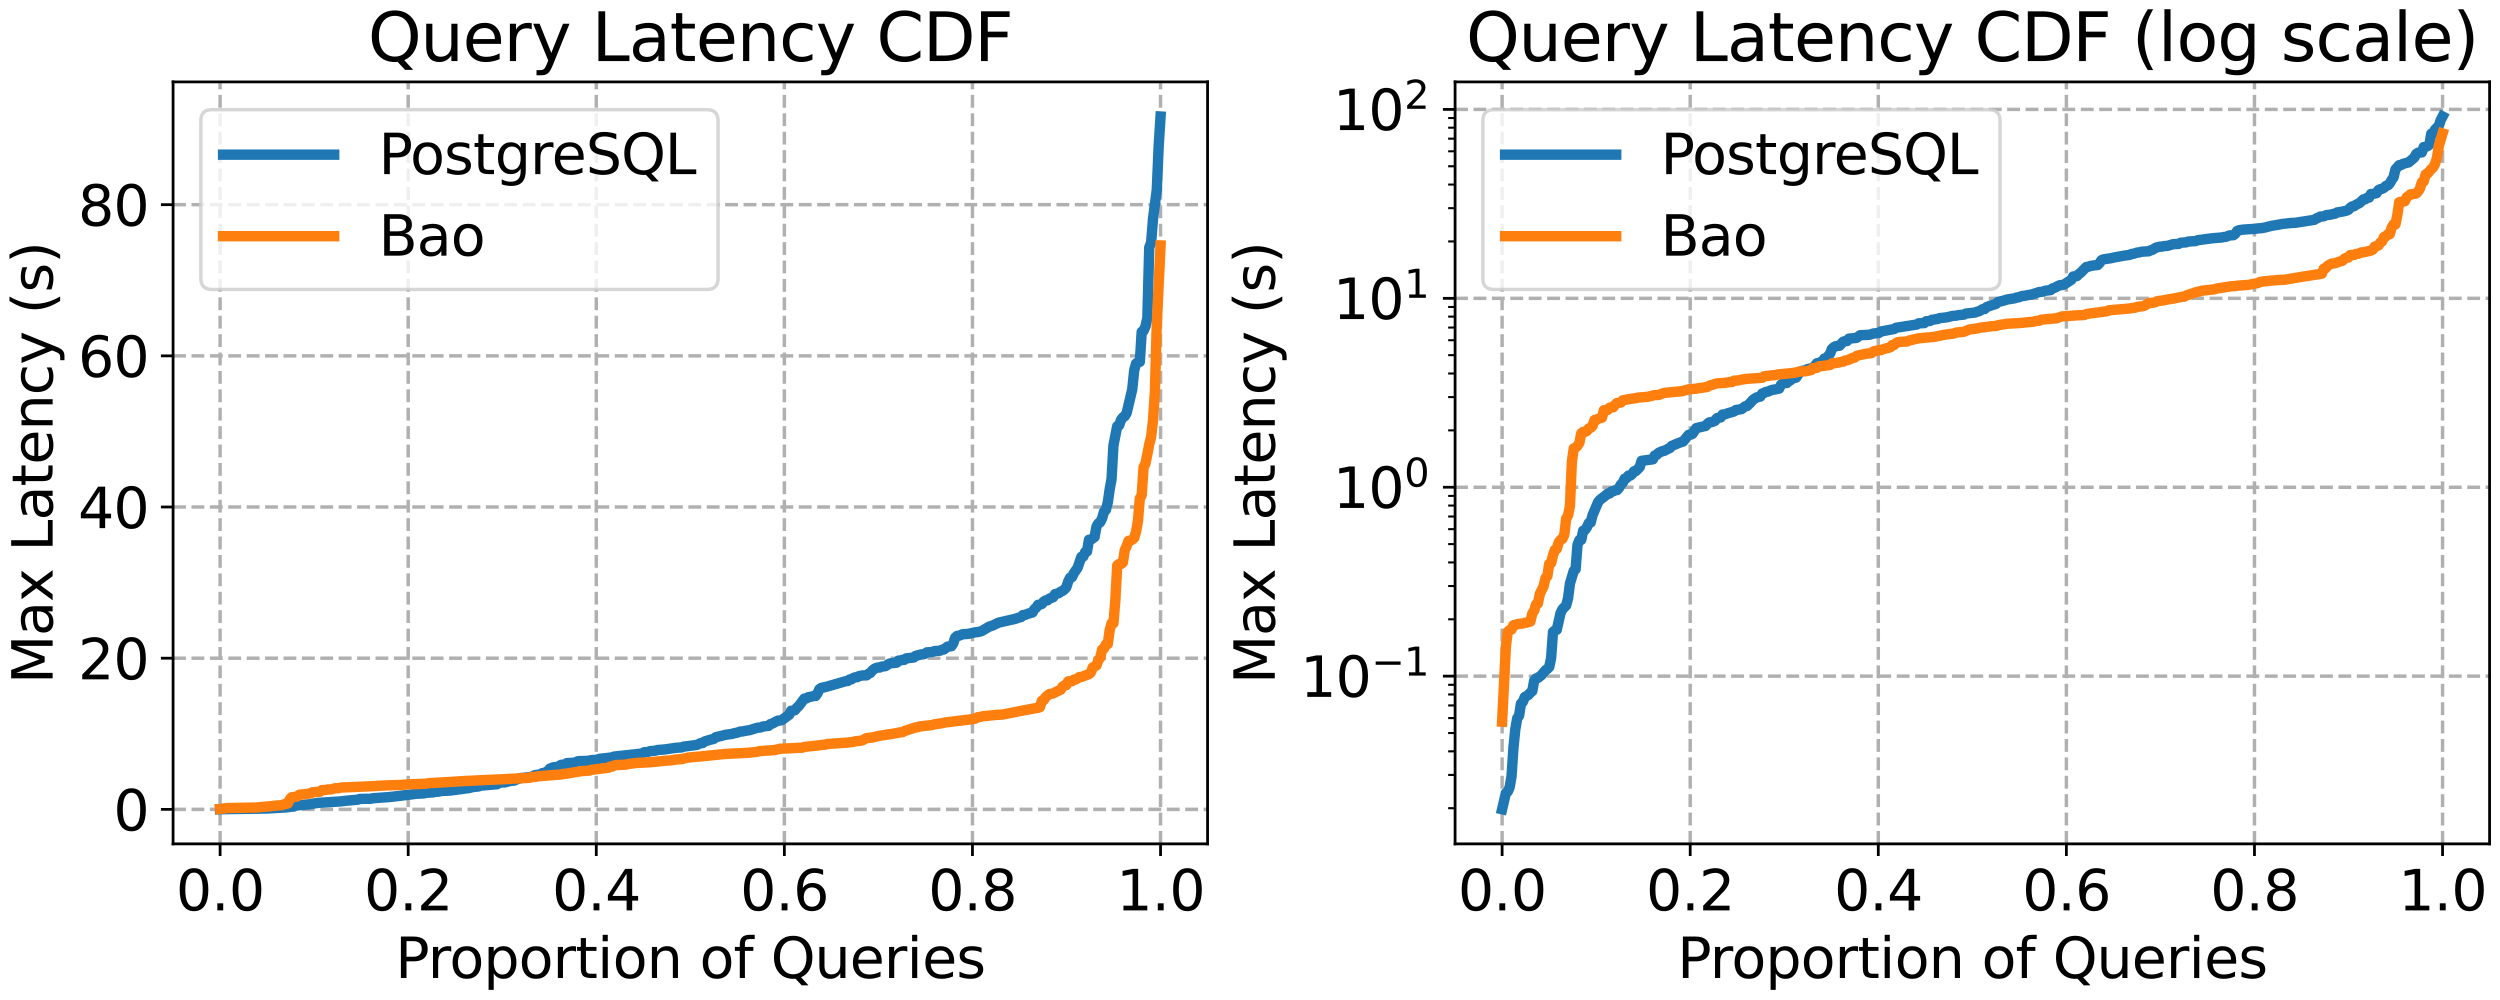 <?xml version="1.0" encoding="utf-8" standalone="no"?>
<!DOCTYPE svg PUBLIC "-//W3C//DTD SVG 1.1//EN"
  "http://www.w3.org/Graphics/SVG/1.1/DTD/svg11.dtd">
<svg xmlns:xlink="http://www.w3.org/1999/xlink" width="720pt" height="288pt" viewBox="0 0 720 288" xmlns="http://www.w3.org/2000/svg" version="1.1">
 <defs>
  <style type="text/css">*{stroke-linejoin: round; stroke-linecap: butt}</style>
 </defs>
 <g id="figure_1">
  <g id="patch_1">
   <path d="M 0 288 
L 720 288 
L 720 0 
L 0 0 
z
" style="fill: #ffffff"/>
  </g>
  <g id="axes_1">
   <g id="patch_2">
    <path d="M 49.845 243.03 
L 347.78 243.03 
L 347.78 23.589 
L 49.845 23.589 
z
" style="fill: #ffffff"/>
   </g>
   <g id="matplotlib.axis_1">
    <g id="xtick_1">
     <g id="line2d_1">
      <path d="M 63.388 243.03 
L 63.388 23.589 
" clip-path="url(#pd8d1113f83)" style="fill: none; stroke-dasharray: 3.7,1.6; stroke-dashoffset: 0; stroke: #b0b0b0"/>
     </g>
     <g id="line2d_2">
      <defs>
       <path id="m4f8a6f8d46" d="M 0 0 
L 0 3.5 
" style="stroke: #000000; stroke-width: 0.8"/>
      </defs>
      <g>
       <use xlink:href="#m4f8a6f8d46" x="63.388" y="243.03" style="stroke: #000000; stroke-width: 0.8"/>
      </g>
     </g>
     <g id="text_1">
      <!-- 0.0 -->
      <g transform="translate(50.665 262.187) scale(0.16 -0.16)">
       <defs>
        <path id="DejaVuSans-30" d="M 2034 4250 
Q 1547 4250 1301 3770 
Q 1056 3291 1056 2328 
Q 1056 1369 1301 889 
Q 1547 409 2034 409 
Q 2525 409 2770 889 
Q 3016 1369 3016 2328 
Q 3016 3291 2770 3770 
Q 2525 4250 2034 4250 
z
M 2034 4750 
Q 2819 4750 3233 4129 
Q 3647 3509 3647 2328 
Q 3647 1150 3233 529 
Q 2819 -91 2034 -91 
Q 1250 -91 836 529 
Q 422 1150 422 2328 
Q 422 3509 836 4129 
Q 1250 4750 2034 4750 
z
" transform="scale(0.016)"/>
        <path id="DejaVuSans-2e" d="M 684 794 
L 1344 794 
L 1344 0 
L 684 0 
L 684 794 
z
" transform="scale(0.016)"/>
       </defs>
       <use xlink:href="#DejaVuSans-30"/>
       <use xlink:href="#DejaVuSans-2e" x="63.623"/>
       <use xlink:href="#DejaVuSans-30" x="95.41"/>
      </g>
     </g>
    </g>
    <g id="xtick_2">
     <g id="line2d_3">
      <path d="M 117.558 243.03 
L 117.558 23.589 
" clip-path="url(#pd8d1113f83)" style="fill: none; stroke-dasharray: 3.7,1.6; stroke-dashoffset: 0; stroke: #b0b0b0"/>
     </g>
     <g id="line2d_4">
      <g>
       <use xlink:href="#m4f8a6f8d46" x="117.558" y="243.03" style="stroke: #000000; stroke-width: 0.8"/>
      </g>
     </g>
     <g id="text_2">
      <!-- 0.2 -->
      <g transform="translate(104.835 262.187) scale(0.16 -0.16)">
       <defs>
        <path id="DejaVuSans-32" d="M 1228 531 
L 3431 531 
L 3431 0 
L 469 0 
L 469 531 
Q 828 903 1448 1529 
Q 2069 2156 2228 2338 
Q 2531 2678 2651 2914 
Q 2772 3150 2772 3378 
Q 2772 3750 2511 3984 
Q 2250 4219 1831 4219 
Q 1534 4219 1204 4116 
Q 875 4013 500 3803 
L 500 4441 
Q 881 4594 1212 4672 
Q 1544 4750 1819 4750 
Q 2544 4750 2975 4387 
Q 3406 4025 3406 3419 
Q 3406 3131 3298 2873 
Q 3191 2616 2906 2266 
Q 2828 2175 2409 1742 
Q 1991 1309 1228 531 
z
" transform="scale(0.016)"/>
       </defs>
       <use xlink:href="#DejaVuSans-30"/>
       <use xlink:href="#DejaVuSans-2e" x="63.623"/>
       <use xlink:href="#DejaVuSans-32" x="95.41"/>
      </g>
     </g>
    </g>
    <g id="xtick_3">
     <g id="line2d_5">
      <path d="M 171.728 243.03 
L 171.728 23.589 
" clip-path="url(#pd8d1113f83)" style="fill: none; stroke-dasharray: 3.7,1.6; stroke-dashoffset: 0; stroke: #b0b0b0"/>
     </g>
     <g id="line2d_6">
      <g>
       <use xlink:href="#m4f8a6f8d46" x="171.728" y="243.03" style="stroke: #000000; stroke-width: 0.8"/>
      </g>
     </g>
     <g id="text_3">
      <!-- 0.4 -->
      <g transform="translate(159.005 262.187) scale(0.16 -0.16)">
       <defs>
        <path id="DejaVuSans-34" d="M 2419 4116 
L 825 1625 
L 2419 1625 
L 2419 4116 
z
M 2253 4666 
L 3047 4666 
L 3047 1625 
L 3713 1625 
L 3713 1100 
L 3047 1100 
L 3047 0 
L 2419 0 
L 2419 1100 
L 313 1100 
L 313 1709 
L 2253 4666 
z
" transform="scale(0.016)"/>
       </defs>
       <use xlink:href="#DejaVuSans-30"/>
       <use xlink:href="#DejaVuSans-2e" x="63.623"/>
       <use xlink:href="#DejaVuSans-34" x="95.41"/>
      </g>
     </g>
    </g>
    <g id="xtick_4">
     <g id="line2d_7">
      <path d="M 225.898 243.03 
L 225.898 23.589 
" clip-path="url(#pd8d1113f83)" style="fill: none; stroke-dasharray: 3.7,1.6; stroke-dashoffset: 0; stroke: #b0b0b0"/>
     </g>
     <g id="line2d_8">
      <g>
       <use xlink:href="#m4f8a6f8d46" x="225.898" y="243.03" style="stroke: #000000; stroke-width: 0.8"/>
      </g>
     </g>
     <g id="text_4">
      <!-- 0.6 -->
      <g transform="translate(213.175 262.187) scale(0.16 -0.16)">
       <defs>
        <path id="DejaVuSans-36" d="M 2113 2584 
Q 1688 2584 1439 2293 
Q 1191 2003 1191 1497 
Q 1191 994 1439 701 
Q 1688 409 2113 409 
Q 2538 409 2786 701 
Q 3034 994 3034 1497 
Q 3034 2003 2786 2293 
Q 2538 2584 2113 2584 
z
M 3366 4563 
L 3366 3988 
Q 3128 4100 2886 4159 
Q 2644 4219 2406 4219 
Q 1781 4219 1451 3797 
Q 1122 3375 1075 2522 
Q 1259 2794 1537 2939 
Q 1816 3084 2150 3084 
Q 2853 3084 3261 2657 
Q 3669 2231 3669 1497 
Q 3669 778 3244 343 
Q 2819 -91 2113 -91 
Q 1303 -91 875 529 
Q 447 1150 447 2328 
Q 447 3434 972 4092 
Q 1497 4750 2381 4750 
Q 2619 4750 2861 4703 
Q 3103 4656 3366 4563 
z
" transform="scale(0.016)"/>
       </defs>
       <use xlink:href="#DejaVuSans-30"/>
       <use xlink:href="#DejaVuSans-2e" x="63.623"/>
       <use xlink:href="#DejaVuSans-36" x="95.41"/>
      </g>
     </g>
    </g>
    <g id="xtick_5">
     <g id="line2d_9">
      <path d="M 280.068 243.03 
L 280.068 23.589 
" clip-path="url(#pd8d1113f83)" style="fill: none; stroke-dasharray: 3.7,1.6; stroke-dashoffset: 0; stroke: #b0b0b0"/>
     </g>
     <g id="line2d_10">
      <g>
       <use xlink:href="#m4f8a6f8d46" x="280.068" y="243.03" style="stroke: #000000; stroke-width: 0.8"/>
      </g>
     </g>
     <g id="text_5">
      <!-- 0.8 -->
      <g transform="translate(267.345 262.187) scale(0.16 -0.16)">
       <defs>
        <path id="DejaVuSans-38" d="M 2034 2216 
Q 1584 2216 1326 1975 
Q 1069 1734 1069 1313 
Q 1069 891 1326 650 
Q 1584 409 2034 409 
Q 2484 409 2743 651 
Q 3003 894 3003 1313 
Q 3003 1734 2745 1975 
Q 2488 2216 2034 2216 
z
M 1403 2484 
Q 997 2584 770 2862 
Q 544 3141 544 3541 
Q 544 4100 942 4425 
Q 1341 4750 2034 4750 
Q 2731 4750 3128 4425 
Q 3525 4100 3525 3541 
Q 3525 3141 3298 2862 
Q 3072 2584 2669 2484 
Q 3125 2378 3379 2068 
Q 3634 1759 3634 1313 
Q 3634 634 3220 271 
Q 2806 -91 2034 -91 
Q 1263 -91 848 271 
Q 434 634 434 1313 
Q 434 1759 690 2068 
Q 947 2378 1403 2484 
z
M 1172 3481 
Q 1172 3119 1398 2916 
Q 1625 2713 2034 2713 
Q 2441 2713 2670 2916 
Q 2900 3119 2900 3481 
Q 2900 3844 2670 4047 
Q 2441 4250 2034 4250 
Q 1625 4250 1398 4047 
Q 1172 3844 1172 3481 
z
" transform="scale(0.016)"/>
       </defs>
       <use xlink:href="#DejaVuSans-30"/>
       <use xlink:href="#DejaVuSans-2e" x="63.623"/>
       <use xlink:href="#DejaVuSans-38" x="95.41"/>
      </g>
     </g>
    </g>
    <g id="xtick_6">
     <g id="line2d_11">
      <path d="M 334.238 243.03 
L 334.238 23.589 
" clip-path="url(#pd8d1113f83)" style="fill: none; stroke-dasharray: 3.7,1.6; stroke-dashoffset: 0; stroke: #b0b0b0"/>
     </g>
     <g id="line2d_12">
      <g>
       <use xlink:href="#m4f8a6f8d46" x="334.238" y="243.03" style="stroke: #000000; stroke-width: 0.8"/>
      </g>
     </g>
     <g id="text_6">
      <!-- 1.0 -->
      <g transform="translate(321.515 262.187) scale(0.16 -0.16)">
       <defs>
        <path id="DejaVuSans-31" d="M 794 531 
L 1825 531 
L 1825 4091 
L 703 3866 
L 703 4441 
L 1819 4666 
L 2450 4666 
L 2450 531 
L 3481 531 
L 3481 0 
L 794 0 
L 794 531 
z
" transform="scale(0.016)"/>
       </defs>
       <use xlink:href="#DejaVuSans-31"/>
       <use xlink:href="#DejaVuSans-2e" x="63.623"/>
       <use xlink:href="#DejaVuSans-30" x="95.41"/>
      </g>
     </g>
    </g>
    <g id="text_7">
     <!-- Proportion of Queries -->
     <g transform="translate(113.851 281.672) scale(0.16 -0.16)">
      <defs>
       <path id="DejaVuSans-50" d="M 1259 4147 
L 1259 2394 
L 2053 2394 
Q 2494 2394 2734 2622 
Q 2975 2850 2975 3272 
Q 2975 3691 2734 3919 
Q 2494 4147 2053 4147 
L 1259 4147 
z
M 628 4666 
L 2053 4666 
Q 2838 4666 3239 4311 
Q 3641 3956 3641 3272 
Q 3641 2581 3239 2228 
Q 2838 1875 2053 1875 
L 1259 1875 
L 1259 0 
L 628 0 
L 628 4666 
z
" transform="scale(0.016)"/>
       <path id="DejaVuSans-72" d="M 2631 2963 
Q 2534 3019 2420 3045 
Q 2306 3072 2169 3072 
Q 1681 3072 1420 2755 
Q 1159 2438 1159 1844 
L 1159 0 
L 581 0 
L 581 3500 
L 1159 3500 
L 1159 2956 
Q 1341 3275 1631 3429 
Q 1922 3584 2338 3584 
Q 2397 3584 2469 3576 
Q 2541 3569 2628 3553 
L 2631 2963 
z
" transform="scale(0.016)"/>
       <path id="DejaVuSans-6f" d="M 1959 3097 
Q 1497 3097 1228 2736 
Q 959 2375 959 1747 
Q 959 1119 1226 758 
Q 1494 397 1959 397 
Q 2419 397 2687 759 
Q 2956 1122 2956 1747 
Q 2956 2369 2687 2733 
Q 2419 3097 1959 3097 
z
M 1959 3584 
Q 2709 3584 3137 3096 
Q 3566 2609 3566 1747 
Q 3566 888 3137 398 
Q 2709 -91 1959 -91 
Q 1206 -91 779 398 
Q 353 888 353 1747 
Q 353 2609 779 3096 
Q 1206 3584 1959 3584 
z
" transform="scale(0.016)"/>
       <path id="DejaVuSans-70" d="M 1159 525 
L 1159 -1331 
L 581 -1331 
L 581 3500 
L 1159 3500 
L 1159 2969 
Q 1341 3281 1617 3432 
Q 1894 3584 2278 3584 
Q 2916 3584 3314 3078 
Q 3713 2572 3713 1747 
Q 3713 922 3314 415 
Q 2916 -91 2278 -91 
Q 1894 -91 1617 61 
Q 1341 213 1159 525 
z
M 3116 1747 
Q 3116 2381 2855 2742 
Q 2594 3103 2138 3103 
Q 1681 3103 1420 2742 
Q 1159 2381 1159 1747 
Q 1159 1113 1420 752 
Q 1681 391 2138 391 
Q 2594 391 2855 752 
Q 3116 1113 3116 1747 
z
" transform="scale(0.016)"/>
       <path id="DejaVuSans-74" d="M 1172 4494 
L 1172 3500 
L 2356 3500 
L 2356 3053 
L 1172 3053 
L 1172 1153 
Q 1172 725 1289 603 
Q 1406 481 1766 481 
L 2356 481 
L 2356 0 
L 1766 0 
Q 1100 0 847 248 
Q 594 497 594 1153 
L 594 3053 
L 172 3053 
L 172 3500 
L 594 3500 
L 594 4494 
L 1172 4494 
z
" transform="scale(0.016)"/>
       <path id="DejaVuSans-69" d="M 603 3500 
L 1178 3500 
L 1178 0 
L 603 0 
L 603 3500 
z
M 603 4863 
L 1178 4863 
L 1178 4134 
L 603 4134 
L 603 4863 
z
" transform="scale(0.016)"/>
       <path id="DejaVuSans-6e" d="M 3513 2113 
L 3513 0 
L 2938 0 
L 2938 2094 
Q 2938 2591 2744 2837 
Q 2550 3084 2163 3084 
Q 1697 3084 1428 2787 
Q 1159 2491 1159 1978 
L 1159 0 
L 581 0 
L 581 3500 
L 1159 3500 
L 1159 2956 
Q 1366 3272 1645 3428 
Q 1925 3584 2291 3584 
Q 2894 3584 3203 3211 
Q 3513 2838 3513 2113 
z
" transform="scale(0.016)"/>
       <path id="DejaVuSans-20" transform="scale(0.016)"/>
       <path id="DejaVuSans-66" d="M 2375 4863 
L 2375 4384 
L 1825 4384 
Q 1516 4384 1395 4259 
Q 1275 4134 1275 3809 
L 1275 3500 
L 2222 3500 
L 2222 3053 
L 1275 3053 
L 1275 0 
L 697 0 
L 697 3053 
L 147 3053 
L 147 3500 
L 697 3500 
L 697 3744 
Q 697 4328 969 4595 
Q 1241 4863 1831 4863 
L 2375 4863 
z
" transform="scale(0.016)"/>
       <path id="DejaVuSans-51" d="M 2522 4238 
Q 1834 4238 1429 3725 
Q 1025 3213 1025 2328 
Q 1025 1447 1429 934 
Q 1834 422 2522 422 
Q 3209 422 3611 934 
Q 4013 1447 4013 2328 
Q 4013 3213 3611 3725 
Q 3209 4238 2522 4238 
z
M 3406 84 
L 4238 -825 
L 3475 -825 
L 2784 -78 
Q 2681 -84 2626 -87 
Q 2572 -91 2522 -91 
Q 1538 -91 948 567 
Q 359 1225 359 2328 
Q 359 3434 948 4092 
Q 1538 4750 2522 4750 
Q 3503 4750 4090 4092 
Q 4678 3434 4678 2328 
Q 4678 1516 4351 937 
Q 4025 359 3406 84 
z
" transform="scale(0.016)"/>
       <path id="DejaVuSans-75" d="M 544 1381 
L 544 3500 
L 1119 3500 
L 1119 1403 
Q 1119 906 1312 657 
Q 1506 409 1894 409 
Q 2359 409 2629 706 
Q 2900 1003 2900 1516 
L 2900 3500 
L 3475 3500 
L 3475 0 
L 2900 0 
L 2900 538 
Q 2691 219 2414 64 
Q 2138 -91 1772 -91 
Q 1169 -91 856 284 
Q 544 659 544 1381 
z
M 1991 3584 
L 1991 3584 
z
" transform="scale(0.016)"/>
       <path id="DejaVuSans-65" d="M 3597 1894 
L 3597 1613 
L 953 1613 
Q 991 1019 1311 708 
Q 1631 397 2203 397 
Q 2534 397 2845 478 
Q 3156 559 3463 722 
L 3463 178 
Q 3153 47 2828 -22 
Q 2503 -91 2169 -91 
Q 1331 -91 842 396 
Q 353 884 353 1716 
Q 353 2575 817 3079 
Q 1281 3584 2069 3584 
Q 2775 3584 3186 3129 
Q 3597 2675 3597 1894 
z
M 3022 2063 
Q 3016 2534 2758 2815 
Q 2500 3097 2075 3097 
Q 1594 3097 1305 2825 
Q 1016 2553 972 2059 
L 3022 2063 
z
" transform="scale(0.016)"/>
       <path id="DejaVuSans-73" d="M 2834 3397 
L 2834 2853 
Q 2591 2978 2328 3040 
Q 2066 3103 1784 3103 
Q 1356 3103 1142 2972 
Q 928 2841 928 2578 
Q 928 2378 1081 2264 
Q 1234 2150 1697 2047 
L 1894 2003 
Q 2506 1872 2764 1633 
Q 3022 1394 3022 966 
Q 3022 478 2636 193 
Q 2250 -91 1575 -91 
Q 1294 -91 989 -36 
Q 684 19 347 128 
L 347 722 
Q 666 556 975 473 
Q 1284 391 1588 391 
Q 1994 391 2212 530 
Q 2431 669 2431 922 
Q 2431 1156 2273 1281 
Q 2116 1406 1581 1522 
L 1381 1569 
Q 847 1681 609 1914 
Q 372 2147 372 2553 
Q 372 3047 722 3315 
Q 1072 3584 1716 3584 
Q 2034 3584 2315 3537 
Q 2597 3491 2834 3397 
z
" transform="scale(0.016)"/>
      </defs>
      <use xlink:href="#DejaVuSans-50"/>
      <use xlink:href="#DejaVuSans-72" x="58.553"/>
      <use xlink:href="#DejaVuSans-6f" x="97.416"/>
      <use xlink:href="#DejaVuSans-70" x="158.598"/>
      <use xlink:href="#DejaVuSans-6f" x="222.074"/>
      <use xlink:href="#DejaVuSans-72" x="283.256"/>
      <use xlink:href="#DejaVuSans-74" x="324.369"/>
      <use xlink:href="#DejaVuSans-69" x="363.578"/>
      <use xlink:href="#DejaVuSans-6f" x="391.361"/>
      <use xlink:href="#DejaVuSans-6e" x="452.543"/>
      <use xlink:href="#DejaVuSans-20" x="515.922"/>
      <use xlink:href="#DejaVuSans-6f" x="547.709"/>
      <use xlink:href="#DejaVuSans-66" x="608.891"/>
      <use xlink:href="#DejaVuSans-20" x="644.096"/>
      <use xlink:href="#DejaVuSans-51" x="675.883"/>
      <use xlink:href="#DejaVuSans-75" x="754.594"/>
      <use xlink:href="#DejaVuSans-65" x="817.973"/>
      <use xlink:href="#DejaVuSans-72" x="879.496"/>
      <use xlink:href="#DejaVuSans-69" x="920.609"/>
      <use xlink:href="#DejaVuSans-65" x="948.393"/>
      <use xlink:href="#DejaVuSans-73" x="1009.916"/>
     </g>
    </g>
   </g>
   <g id="matplotlib.axis_2">
    <g id="ytick_1">
     <g id="line2d_13">
      <path d="M 49.845 233.098 
L 347.78 233.098 
" clip-path="url(#pd8d1113f83)" style="fill: none; stroke-dasharray: 3.7,1.6; stroke-dashoffset: 0; stroke: #b0b0b0"/>
     </g>
     <g id="line2d_14">
      <defs>
       <path id="meffab011f9" d="M 0 0 
L -3.5 0 
" style="stroke: #000000; stroke-width: 0.8"/>
      </defs>
      <g>
       <use xlink:href="#meffab011f9" x="49.845" y="233.098" style="stroke: #000000; stroke-width: 0.8"/>
      </g>
     </g>
     <g id="text_8">
      <!-- 0 -->
      <g transform="translate(32.665 239.177) scale(0.16 -0.16)">
       <use xlink:href="#DejaVuSans-30"/>
      </g>
     </g>
    </g>
    <g id="ytick_2">
     <g id="line2d_15">
      <path d="M 49.845 189.56 
L 347.78 189.56 
" clip-path="url(#pd8d1113f83)" style="fill: none; stroke-dasharray: 3.7,1.6; stroke-dashoffset: 0; stroke: #b0b0b0"/>
     </g>
     <g id="line2d_16">
      <g>
       <use xlink:href="#meffab011f9" x="49.845" y="189.56" style="stroke: #000000; stroke-width: 0.8"/>
      </g>
     </g>
     <g id="text_9">
      <!-- 20 -->
      <g transform="translate(22.485 195.639) scale(0.16 -0.16)">
       <use xlink:href="#DejaVuSans-32"/>
       <use xlink:href="#DejaVuSans-30" x="63.623"/>
      </g>
     </g>
    </g>
    <g id="ytick_3">
     <g id="line2d_17">
      <path d="M 49.845 146.022 
L 347.78 146.022 
" clip-path="url(#pd8d1113f83)" style="fill: none; stroke-dasharray: 3.7,1.6; stroke-dashoffset: 0; stroke: #b0b0b0"/>
     </g>
     <g id="line2d_18">
      <g>
       <use xlink:href="#meffab011f9" x="49.845" y="146.022" style="stroke: #000000; stroke-width: 0.8"/>
      </g>
     </g>
     <g id="text_10">
      <!-- 40 -->
      <g transform="translate(22.485 152.101) scale(0.16 -0.16)">
       <use xlink:href="#DejaVuSans-34"/>
       <use xlink:href="#DejaVuSans-30" x="63.623"/>
      </g>
     </g>
    </g>
    <g id="ytick_4">
     <g id="line2d_19">
      <path d="M 49.845 102.484 
L 347.78 102.484 
" clip-path="url(#pd8d1113f83)" style="fill: none; stroke-dasharray: 3.7,1.6; stroke-dashoffset: 0; stroke: #b0b0b0"/>
     </g>
     <g id="line2d_20">
      <g>
       <use xlink:href="#meffab011f9" x="49.845" y="102.484" style="stroke: #000000; stroke-width: 0.8"/>
      </g>
     </g>
     <g id="text_11">
      <!-- 60 -->
      <g transform="translate(22.485 108.563) scale(0.16 -0.16)">
       <use xlink:href="#DejaVuSans-36"/>
       <use xlink:href="#DejaVuSans-30" x="63.623"/>
      </g>
     </g>
    </g>
    <g id="ytick_5">
     <g id="line2d_21">
      <path d="M 49.845 58.946 
L 347.78 58.946 
" clip-path="url(#pd8d1113f83)" style="fill: none; stroke-dasharray: 3.7,1.6; stroke-dashoffset: 0; stroke: #b0b0b0"/>
     </g>
     <g id="line2d_22">
      <g>
       <use xlink:href="#meffab011f9" x="49.845" y="58.946" style="stroke: #000000; stroke-width: 0.8"/>
      </g>
     </g>
     <g id="text_12">
      <!-- 80 -->
      <g transform="translate(22.485 65.024) scale(0.16 -0.16)">
       <use xlink:href="#DejaVuSans-38"/>
       <use xlink:href="#DejaVuSans-30" x="63.623"/>
      </g>
     </g>
    </g>
    <g id="text_13">
     <!-- Max Latency (s) -->
     <g transform="translate(15.158 196.967) rotate(-90) scale(0.16 -0.16)">
      <defs>
       <path id="DejaVuSans-4d" d="M 628 4666 
L 1569 4666 
L 2759 1491 
L 3956 4666 
L 4897 4666 
L 4897 0 
L 4281 0 
L 4281 4097 
L 3078 897 
L 2444 897 
L 1241 4097 
L 1241 0 
L 628 0 
L 628 4666 
z
" transform="scale(0.016)"/>
       <path id="DejaVuSans-61" d="M 2194 1759 
Q 1497 1759 1228 1600 
Q 959 1441 959 1056 
Q 959 750 1161 570 
Q 1363 391 1709 391 
Q 2188 391 2477 730 
Q 2766 1069 2766 1631 
L 2766 1759 
L 2194 1759 
z
M 3341 1997 
L 3341 0 
L 2766 0 
L 2766 531 
Q 2569 213 2275 61 
Q 1981 -91 1556 -91 
Q 1019 -91 701 211 
Q 384 513 384 1019 
Q 384 1609 779 1909 
Q 1175 2209 1959 2209 
L 2766 2209 
L 2766 2266 
Q 2766 2663 2505 2880 
Q 2244 3097 1772 3097 
Q 1472 3097 1187 3025 
Q 903 2953 641 2809 
L 641 3341 
Q 956 3463 1253 3523 
Q 1550 3584 1831 3584 
Q 2591 3584 2966 3190 
Q 3341 2797 3341 1997 
z
" transform="scale(0.016)"/>
       <path id="DejaVuSans-78" d="M 3513 3500 
L 2247 1797 
L 3578 0 
L 2900 0 
L 1881 1375 
L 863 0 
L 184 0 
L 1544 1831 
L 300 3500 
L 978 3500 
L 1906 2253 
L 2834 3500 
L 3513 3500 
z
" transform="scale(0.016)"/>
       <path id="DejaVuSans-4c" d="M 628 4666 
L 1259 4666 
L 1259 531 
L 3531 531 
L 3531 0 
L 628 0 
L 628 4666 
z
" transform="scale(0.016)"/>
       <path id="DejaVuSans-63" d="M 3122 3366 
L 3122 2828 
Q 2878 2963 2633 3030 
Q 2388 3097 2138 3097 
Q 1578 3097 1268 2742 
Q 959 2388 959 1747 
Q 959 1106 1268 751 
Q 1578 397 2138 397 
Q 2388 397 2633 464 
Q 2878 531 3122 666 
L 3122 134 
Q 2881 22 2623 -34 
Q 2366 -91 2075 -91 
Q 1284 -91 818 406 
Q 353 903 353 1747 
Q 353 2603 823 3093 
Q 1294 3584 2113 3584 
Q 2378 3584 2631 3529 
Q 2884 3475 3122 3366 
z
" transform="scale(0.016)"/>
       <path id="DejaVuSans-79" d="M 2059 -325 
Q 1816 -950 1584 -1140 
Q 1353 -1331 966 -1331 
L 506 -1331 
L 506 -850 
L 844 -850 
Q 1081 -850 1212 -737 
Q 1344 -625 1503 -206 
L 1606 56 
L 191 3500 
L 800 3500 
L 1894 763 
L 2988 3500 
L 3597 3500 
L 2059 -325 
z
" transform="scale(0.016)"/>
       <path id="DejaVuSans-28" d="M 1984 4856 
Q 1566 4138 1362 3434 
Q 1159 2731 1159 2009 
Q 1159 1288 1364 580 
Q 1569 -128 1984 -844 
L 1484 -844 
Q 1016 -109 783 600 
Q 550 1309 550 2009 
Q 550 2706 781 3412 
Q 1013 4119 1484 4856 
L 1984 4856 
z
" transform="scale(0.016)"/>
       <path id="DejaVuSans-29" d="M 513 4856 
L 1013 4856 
Q 1481 4119 1714 3412 
Q 1947 2706 1947 2009 
Q 1947 1309 1714 600 
Q 1481 -109 1013 -844 
L 513 -844 
Q 928 -128 1133 580 
Q 1338 1288 1338 2009 
Q 1338 2731 1133 3434 
Q 928 4138 513 4856 
z
" transform="scale(0.016)"/>
      </defs>
      <use xlink:href="#DejaVuSans-4d"/>
      <use xlink:href="#DejaVuSans-61" x="86.279"/>
      <use xlink:href="#DejaVuSans-78" x="147.559"/>
      <use xlink:href="#DejaVuSans-20" x="206.738"/>
      <use xlink:href="#DejaVuSans-4c" x="238.525"/>
      <use xlink:href="#DejaVuSans-61" x="294.238"/>
      <use xlink:href="#DejaVuSans-74" x="355.518"/>
      <use xlink:href="#DejaVuSans-65" x="394.727"/>
      <use xlink:href="#DejaVuSans-6e" x="456.25"/>
      <use xlink:href="#DejaVuSans-63" x="519.629"/>
      <use xlink:href="#DejaVuSans-79" x="574.609"/>
      <use xlink:href="#DejaVuSans-20" x="633.789"/>
      <use xlink:href="#DejaVuSans-28" x="665.576"/>
      <use xlink:href="#DejaVuSans-73" x="704.59"/>
      <use xlink:href="#DejaVuSans-29" x="756.689"/>
     </g>
    </g>
   </g>
   <g id="line2d_23">
    <path d="M 63.388 233.055 
L 76.957 232.855 
L 82.385 232.535 
L 84.014 232.313 
L 84.556 232.297 
L 85.099 232.02 
L 88.356 231.691 
L 88.899 231.682 
L 90.527 231.382 
L 91.613 231.229 
L 98.126 230.801 
L 99.212 230.667 
L 101.383 230.453 
L 103.011 230.316 
L 103.554 230.095 
L 106.811 230.04 
L 107.353 229.893 
L 111.696 229.588 
L 113.324 229.421 
L 118.752 228.76 
L 119.837 228.602 
L 122.009 228.501 
L 123.094 228.297 
L 124.722 228.202 
L 125.265 228.046 
L 126.351 227.997 
L 126.894 227.816 
L 129.608 227.686 
L 135.035 226.965 
L 136.121 226.687 
L 137.207 226.562 
L 137.749 226.527 
L 138.292 226.28 
L 143.177 225.853 
L 143.72 225.5 
L 144.263 225.361 
L 145.348 225.347 
L 146.977 224.911 
L 148.062 224.813 
L 149.691 224.115 
L 152.947 223.782 
L 154.033 223.236 
L 155.118 223.106 
L 155.661 222.975 
L 156.204 222.65 
L 156.747 222.62 
L 157.832 222.015 
L 158.375 221.355 
L 159.461 220.953 
L 160.546 220.888 
L 161.632 220.264 
L 162.717 220.172 
L 163.26 219.781 
L 165.431 219.666 
L 166.517 219.212 
L 169.231 219.133 
L 170.316 218.922 
L 171.945 218.822 
L 172.488 218.57 
L 176.287 218.127 
L 176.83 217.897 
L 184.972 217.007 
L 185.514 216.643 
L 186.6 216.581 
L 187.143 216.346 
L 188.771 216.194 
L 189.314 216.008 
L 191.485 215.834 
L 194.742 215.362 
L 196.37 215.257 
L 196.913 215.027 
L 200.17 214.606 
L 200.712 214.523 
L 201.798 214.019 
L 202.341 214.008 
L 202.884 213.562 
L 203.969 213.213 
L 205.597 212.778 
L 206.14 212.313 
L 207.769 211.94 
L 208.854 211.637 
L 211.025 211.327 
L 211.568 211.107 
L 212.111 211.079 
L 213.196 210.684 
L 213.739 210.673 
L 214.825 210.454 
L 215.91 210.284 
L 218.081 209.601 
L 219.167 209.489 
L 219.71 209.231 
L 221.338 209.044 
L 221.881 208.537 
L 222.424 208.401 
L 223.509 207.787 
L 224.052 207.53 
L 224.595 207.529 
L 225.138 207.397 
L 227.309 205.822 
L 227.852 204.687 
L 228.394 204.678 
L 228.937 204.534 
L 229.48 203.844 
L 230.023 203.352 
L 231.651 201.197 
L 232.194 201.157 
L 232.737 200.819 
L 233.822 200.592 
L 234.365 200.443 
L 234.908 200.436 
L 235.451 199.664 
L 235.993 198.476 
L 236.536 198.11 
L 237.622 197.898 
L 243.592 196.176 
L 244.135 196.137 
L 244.678 195.704 
L 245.221 195.64 
L 245.764 195.254 
L 246.306 195.059 
L 246.849 195.037 
L 247.392 194.717 
L 248.477 194.522 
L 249.563 194.51 
L 250.106 194.056 
L 250.649 193.812 
L 251.191 193.15 
L 251.734 192.689 
L 252.277 192.395 
L 252.82 192.249 
L 253.363 192.248 
L 253.905 191.983 
L 254.991 191.86 
L 256.076 191.153 
L 256.619 191.005 
L 257.705 190.919 
L 258.248 190.842 
L 258.79 190.248 
L 259.333 190.206 
L 259.876 190.049 
L 260.419 190.035 
L 260.962 189.621 
L 263.133 189.362 
L 263.675 188.907 
L 265.304 188.464 
L 265.847 188.448 
L 266.389 188.288 
L 266.932 187.88 
L 268.561 187.762 
L 269.103 187.522 
L 270.732 187.397 
L 271.274 187.113 
L 271.817 187.053 
L 272.903 186.224 
L 273.988 186.114 
L 274.531 185.34 
L 275.074 183.649 
L 275.617 183.162 
L 276.16 183.099 
L 277.245 182.66 
L 278.873 182.555 
L 281.045 182.061 
L 281.587 182.054 
L 282.673 181.764 
L 284.844 180.5 
L 285.93 180.13 
L 287.558 179.333 
L 292.443 178.214 
L 293.529 177.838 
L 294.071 177.721 
L 294.614 177.14 
L 295.157 177.124 
L 296.243 176.684 
L 297.328 176.413 
L 297.871 175.459 
L 298.414 175.016 
L 298.956 174.196 
L 299.499 174.15 
L 300.042 173.943 
L 300.585 173.251 
L 301.128 172.924 
L 301.67 172.892 
L 302.213 172.409 
L 303.299 172.005 
L 303.842 171.114 
L 304.927 170.832 
L 305.47 170.41 
L 306.013 170.195 
L 306.555 169.743 
L 307.098 169.131 
L 307.641 167.445 
L 308.184 166.384 
L 308.727 166.226 
L 309.269 165.083 
L 310.355 163.505 
L 311.441 160.363 
L 311.983 160.287 
L 312.526 159.01 
L 313.069 158.814 
L 313.612 155.461 
L 314.154 155.442 
L 315.24 154.647 
L 315.783 151.639 
L 316.326 150.74 
L 316.868 150.39 
L 317.411 149.258 
L 317.954 147.378 
L 318.497 146.828 
L 319.04 144.729 
L 319.582 140.938 
L 320.125 137.978 
L 320.668 128.314 
L 321.753 122.758 
L 322.296 122.519 
L 322.839 120.961 
L 323.382 120.224 
L 323.925 119.86 
L 324.467 118.961 
L 326.096 112.105 
L 326.639 106.725 
L 327.181 104.709 
L 327.724 104.327 
L 328.267 104.209 
L 328.81 95.547 
L 329.352 95.262 
L 329.895 94.006 
L 330.438 91.59 
L 330.981 71.243 
L 331.524 69.893 
L 332.066 63.017 
L 333.152 54.708 
L 333.695 42.135 
L 334.238 33.564 
L 334.238 33.564 
" clip-path="url(#pd8d1113f83)" style="fill: none; stroke: #1f77b4; stroke-width: 3; stroke-linecap: square"/>
   </g>
   <g id="line2d_24">
    <path d="M 63.388 232.973 
L 65.559 232.716 
L 73.701 232.57 
L 75.872 232.379 
L 77.5 232.234 
L 79.671 231.988 
L 81.3 231.875 
L 81.842 231.613 
L 82.385 231.552 
L 82.928 231.366 
L 83.471 230.148 
L 84.014 229.603 
L 85.099 229.494 
L 85.642 229.353 
L 86.185 228.901 
L 89.441 228.502 
L 89.984 228.163 
L 91.613 228.055 
L 92.155 228.014 
L 92.698 227.533 
L 93.784 227.516 
L 94.326 227.359 
L 95.412 227.327 
L 96.498 227.017 
L 97.583 226.991 
L 98.126 226.819 
L 103.554 226.585 
L 106.268 226.467 
L 111.696 226.174 
L 115.495 226.069 
L 117.123 225.916 
L 120.923 225.787 
L 122.551 225.701 
L 123.637 225.535 
L 127.979 225.299 
L 132.321 225.02 
L 139.92 224.636 
L 143.72 224.48 
L 145.348 224.396 
L 152.404 224.018 
L 152.947 223.801 
L 154.033 223.771 
L 154.576 223.604 
L 161.632 223.038 
L 162.175 222.897 
L 163.26 222.791 
L 167.602 222.06 
L 169.774 221.932 
L 170.316 221.698 
L 175.201 221.116 
L 175.744 220.79 
L 176.287 220.773 
L 176.83 220.492 
L 177.373 220.342 
L 180.087 220.231 
L 181.172 219.999 
L 183.343 219.735 
L 187.143 219.539 
L 189.314 219.327 
L 191.485 219.091 
L 193.113 219 
L 194.742 218.732 
L 196.37 218.621 
L 197.998 218.202 
L 200.17 217.992 
L 201.798 217.856 
L 203.969 217.634 
L 206.683 217.357 
L 207.769 217.248 
L 208.854 217.134 
L 215.368 216.812 
L 218.081 216.524 
L 218.624 216.32 
L 222.424 216.068 
L 222.967 216.059 
L 224.595 215.646 
L 230.023 215.38 
L 231.108 215.334 
L 231.651 215.115 
L 235.451 214.709 
L 237.079 214.502 
L 237.622 214.5 
L 238.165 214.277 
L 244.135 213.859 
L 245.764 213.664 
L 246.306 213.486 
L 247.935 213.33 
L 248.477 213.168 
L 249.563 212.569 
L 251.191 212.431 
L 252.82 211.998 
L 254.448 211.732 
L 255.534 211.552 
L 256.619 211.416 
L 259.333 210.904 
L 259.876 210.888 
L 260.419 210.562 
L 263.675 209.499 
L 264.218 209.46 
L 264.761 209.232 
L 268.561 208.799 
L 269.103 208.593 
L 271.274 208.296 
L 272.36 208.046 
L 280.502 207.066 
L 281.045 206.889 
L 281.587 206.544 
L 282.13 206.508 
L 283.216 206.249 
L 284.301 206.167 
L 287.015 205.871 
L 288.644 205.815 
L 293.529 204.839 
L 297.871 204.02 
L 298.956 203.839 
L 299.499 203.669 
L 300.042 201.827 
L 300.585 201.661 
L 301.128 200.758 
L 302.213 199.89 
L 303.299 199.716 
L 304.384 199.129 
L 305.47 198.65 
L 306.013 197.759 
L 306.555 197.401 
L 307.098 197.306 
L 307.641 196.218 
L 308.727 196.18 
L 309.269 195.746 
L 309.812 195.698 
L 310.898 194.973 
L 311.441 194.971 
L 313.612 194.154 
L 314.154 193.676 
L 314.697 192.219 
L 315.783 191.653 
L 316.326 190.13 
L 316.868 189.448 
L 317.411 187.051 
L 317.954 186.755 
L 318.497 185.564 
L 319.04 185.503 
L 319.582 181.53 
L 320.125 179.512 
L 320.668 179.489 
L 321.211 173.05 
L 321.753 162.848 
L 322.296 162.444 
L 322.839 162.436 
L 323.382 162.005 
L 323.925 158.468 
L 324.467 157.278 
L 325.01 155.775 
L 325.553 155.665 
L 326.096 155.419 
L 326.639 154.966 
L 327.181 153.126 
L 327.724 150.092 
L 328.267 143.547 
L 328.81 142.589 
L 329.352 134.526 
L 329.895 133.521 
L 330.981 128.006 
L 331.524 125.824 
L 332.066 121.029 
L 332.609 112.914 
L 333.152 93.369 
L 334.238 70.693 
L 334.238 70.693 
" clip-path="url(#pd8d1113f83)" style="fill: none; stroke: #ff7f0e; stroke-width: 3; stroke-linecap: square"/>
   </g>
   <g id="patch_3">
    <path d="M 49.845 243.03 
L 49.845 23.589 
" style="fill: none; stroke: #000000; stroke-width: 0.8; stroke-linejoin: miter; stroke-linecap: square"/>
   </g>
   <g id="patch_4">
    <path d="M 347.78 243.03 
L 347.78 23.589 
" style="fill: none; stroke: #000000; stroke-width: 0.8; stroke-linejoin: miter; stroke-linecap: square"/>
   </g>
   <g id="patch_5">
    <path d="M 49.845 243.03 
L 347.78 243.03 
" style="fill: none; stroke: #000000; stroke-width: 0.8; stroke-linejoin: miter; stroke-linecap: square"/>
   </g>
   <g id="patch_6">
    <path d="M 49.845 23.589 
L 347.78 23.589 
" style="fill: none; stroke: #000000; stroke-width: 0.8; stroke-linejoin: miter; stroke-linecap: square"/>
   </g>
   <g id="text_14">
    <!-- Query Latency CDF -->
    <g transform="translate(105.97 17.589) scale(0.192 -0.192)">
     <defs>
      <path id="DejaVuSans-43" d="M 4122 4306 
L 4122 3641 
Q 3803 3938 3442 4084 
Q 3081 4231 2675 4231 
Q 1875 4231 1450 3742 
Q 1025 3253 1025 2328 
Q 1025 1406 1450 917 
Q 1875 428 2675 428 
Q 3081 428 3442 575 
Q 3803 722 4122 1019 
L 4122 359 
Q 3791 134 3420 21 
Q 3050 -91 2638 -91 
Q 1578 -91 968 557 
Q 359 1206 359 2328 
Q 359 3453 968 4101 
Q 1578 4750 2638 4750 
Q 3056 4750 3426 4639 
Q 3797 4528 4122 4306 
z
" transform="scale(0.016)"/>
      <path id="DejaVuSans-44" d="M 1259 4147 
L 1259 519 
L 2022 519 
Q 2988 519 3436 956 
Q 3884 1394 3884 2338 
Q 3884 3275 3436 3711 
Q 2988 4147 2022 4147 
L 1259 4147 
z
M 628 4666 
L 1925 4666 
Q 3281 4666 3915 4102 
Q 4550 3538 4550 2338 
Q 4550 1131 3912 565 
Q 3275 0 1925 0 
L 628 0 
L 628 4666 
z
" transform="scale(0.016)"/>
      <path id="DejaVuSans-46" d="M 628 4666 
L 3309 4666 
L 3309 4134 
L 1259 4134 
L 1259 2759 
L 3109 2759 
L 3109 2228 
L 1259 2228 
L 1259 0 
L 628 0 
L 628 4666 
z
" transform="scale(0.016)"/>
     </defs>
     <use xlink:href="#DejaVuSans-51"/>
     <use xlink:href="#DejaVuSans-75" x="78.711"/>
     <use xlink:href="#DejaVuSans-65" x="142.09"/>
     <use xlink:href="#DejaVuSans-72" x="203.613"/>
     <use xlink:href="#DejaVuSans-79" x="244.727"/>
     <use xlink:href="#DejaVuSans-20" x="303.906"/>
     <use xlink:href="#DejaVuSans-4c" x="335.693"/>
     <use xlink:href="#DejaVuSans-61" x="391.406"/>
     <use xlink:href="#DejaVuSans-74" x="452.686"/>
     <use xlink:href="#DejaVuSans-65" x="491.895"/>
     <use xlink:href="#DejaVuSans-6e" x="553.418"/>
     <use xlink:href="#DejaVuSans-63" x="616.797"/>
     <use xlink:href="#DejaVuSans-79" x="671.777"/>
     <use xlink:href="#DejaVuSans-20" x="730.957"/>
     <use xlink:href="#DejaVuSans-43" x="762.744"/>
     <use xlink:href="#DejaVuSans-44" x="832.568"/>
     <use xlink:href="#DejaVuSans-46" x="909.57"/>
    </g>
   </g>
   <g id="legend_1">
    <g id="patch_7">
     <path d="M 61.045 83.359 
L 203.598 83.359 
Q 206.798 83.359 206.798 80.159 
L 206.798 34.789 
Q 206.798 31.589 203.598 31.589 
L 61.045 31.589 
Q 57.845 31.589 57.845 34.789 
L 57.845 80.159 
Q 57.845 83.359 61.045 83.359 
z
" style="fill: #ffffff; opacity: 0.8; stroke: #cccccc; stroke-linejoin: miter"/>
    </g>
    <g id="line2d_25">
     <path d="M 64.245 44.547 
L 80.245 44.547 
L 96.245 44.547 
" style="fill: none; stroke: #1f77b4; stroke-width: 3; stroke-linecap: square"/>
    </g>
    <g id="text_15">
     <!-- PostgreSQL -->
     <g transform="translate(109.045 50.147) scale(0.16 -0.16)">
      <defs>
       <path id="DejaVuSans-67" d="M 2906 1791 
Q 2906 2416 2648 2759 
Q 2391 3103 1925 3103 
Q 1463 3103 1205 2759 
Q 947 2416 947 1791 
Q 947 1169 1205 825 
Q 1463 481 1925 481 
Q 2391 481 2648 825 
Q 2906 1169 2906 1791 
z
M 3481 434 
Q 3481 -459 3084 -895 
Q 2688 -1331 1869 -1331 
Q 1566 -1331 1297 -1286 
Q 1028 -1241 775 -1147 
L 775 -588 
Q 1028 -725 1275 -790 
Q 1522 -856 1778 -856 
Q 2344 -856 2625 -561 
Q 2906 -266 2906 331 
L 2906 616 
Q 2728 306 2450 153 
Q 2172 0 1784 0 
Q 1141 0 747 490 
Q 353 981 353 1791 
Q 353 2603 747 3093 
Q 1141 3584 1784 3584 
Q 2172 3584 2450 3431 
Q 2728 3278 2906 2969 
L 2906 3500 
L 3481 3500 
L 3481 434 
z
" transform="scale(0.016)"/>
       <path id="DejaVuSans-53" d="M 3425 4513 
L 3425 3897 
Q 3066 4069 2747 4153 
Q 2428 4238 2131 4238 
Q 1616 4238 1336 4038 
Q 1056 3838 1056 3469 
Q 1056 3159 1242 3001 
Q 1428 2844 1947 2747 
L 2328 2669 
Q 3034 2534 3370 2195 
Q 3706 1856 3706 1288 
Q 3706 609 3251 259 
Q 2797 -91 1919 -91 
Q 1588 -91 1214 -16 
Q 841 59 441 206 
L 441 856 
Q 825 641 1194 531 
Q 1563 422 1919 422 
Q 2459 422 2753 634 
Q 3047 847 3047 1241 
Q 3047 1584 2836 1778 
Q 2625 1972 2144 2069 
L 1759 2144 
Q 1053 2284 737 2584 
Q 422 2884 422 3419 
Q 422 4038 858 4394 
Q 1294 4750 2059 4750 
Q 2388 4750 2728 4690 
Q 3069 4631 3425 4513 
z
" transform="scale(0.016)"/>
      </defs>
      <use xlink:href="#DejaVuSans-50"/>
      <use xlink:href="#DejaVuSans-6f" x="56.678"/>
      <use xlink:href="#DejaVuSans-73" x="117.859"/>
      <use xlink:href="#DejaVuSans-74" x="169.959"/>
      <use xlink:href="#DejaVuSans-67" x="209.168"/>
      <use xlink:href="#DejaVuSans-72" x="272.645"/>
      <use xlink:href="#DejaVuSans-65" x="311.508"/>
      <use xlink:href="#DejaVuSans-53" x="373.031"/>
      <use xlink:href="#DejaVuSans-51" x="436.508"/>
      <use xlink:href="#DejaVuSans-4c" x="515.219"/>
     </g>
    </g>
    <g id="line2d_26">
     <path d="M 64.245 68.032 
L 80.245 68.032 
L 96.245 68.032 
" style="fill: none; stroke: #ff7f0e; stroke-width: 3; stroke-linecap: square"/>
    </g>
    <g id="text_16">
     <!-- Bao -->
     <g transform="translate(109.045 73.632) scale(0.16 -0.16)">
      <defs>
       <path id="DejaVuSans-42" d="M 1259 2228 
L 1259 519 
L 2272 519 
Q 2781 519 3026 730 
Q 3272 941 3272 1375 
Q 3272 1813 3026 2020 
Q 2781 2228 2272 2228 
L 1259 2228 
z
M 1259 4147 
L 1259 2741 
L 2194 2741 
Q 2656 2741 2882 2914 
Q 3109 3088 3109 3444 
Q 3109 3797 2882 3972 
Q 2656 4147 2194 4147 
L 1259 4147 
z
M 628 4666 
L 2241 4666 
Q 2963 4666 3353 4366 
Q 3744 4066 3744 3513 
Q 3744 3084 3544 2831 
Q 3344 2578 2956 2516 
Q 3422 2416 3680 2098 
Q 3938 1781 3938 1306 
Q 3938 681 3513 340 
Q 3088 0 2303 0 
L 628 0 
L 628 4666 
z
" transform="scale(0.016)"/>
      </defs>
      <use xlink:href="#DejaVuSans-42"/>
      <use xlink:href="#DejaVuSans-61" x="68.604"/>
      <use xlink:href="#DejaVuSans-6f" x="129.883"/>
     </g>
    </g>
   </g>
  </g>
  <g id="axes_2">
   <g id="patch_8">
    <path d="M 419.065 243.03 
L 717 243.03 
L 717 23.589 
L 419.065 23.589 
z
" style="fill: #ffffff"/>
   </g>
   <g id="matplotlib.axis_3">
    <g id="xtick_7">
     <g id="line2d_27">
      <path d="M 432.607 243.03 
L 432.607 23.589 
" clip-path="url(#pe6b923f817)" style="fill: none; stroke-dasharray: 3.7,1.6; stroke-dashoffset: 0; stroke: #b0b0b0"/>
     </g>
     <g id="line2d_28">
      <g>
       <use xlink:href="#m4f8a6f8d46" x="432.607" y="243.03" style="stroke: #000000; stroke-width: 0.8"/>
      </g>
     </g>
     <g id="text_17">
      <!-- 0.0 -->
      <g transform="translate(419.885 262.187) scale(0.16 -0.16)">
       <use xlink:href="#DejaVuSans-30"/>
       <use xlink:href="#DejaVuSans-2e" x="63.623"/>
       <use xlink:href="#DejaVuSans-30" x="95.41"/>
      </g>
     </g>
    </g>
    <g id="xtick_8">
     <g id="line2d_29">
      <path d="M 486.777 243.03 
L 486.777 23.589 
" clip-path="url(#pe6b923f817)" style="fill: none; stroke-dasharray: 3.7,1.6; stroke-dashoffset: 0; stroke: #b0b0b0"/>
     </g>
     <g id="line2d_30">
      <g>
       <use xlink:href="#m4f8a6f8d46" x="486.777" y="243.03" style="stroke: #000000; stroke-width: 0.8"/>
      </g>
     </g>
     <g id="text_18">
      <!-- 0.2 -->
      <g transform="translate(474.055 262.187) scale(0.16 -0.16)">
       <use xlink:href="#DejaVuSans-30"/>
       <use xlink:href="#DejaVuSans-2e" x="63.623"/>
       <use xlink:href="#DejaVuSans-32" x="95.41"/>
      </g>
     </g>
    </g>
    <g id="xtick_9">
     <g id="line2d_31">
      <path d="M 540.947 243.03 
L 540.947 23.589 
" clip-path="url(#pe6b923f817)" style="fill: none; stroke-dasharray: 3.7,1.6; stroke-dashoffset: 0; stroke: #b0b0b0"/>
     </g>
     <g id="line2d_32">
      <g>
       <use xlink:href="#m4f8a6f8d46" x="540.947" y="243.03" style="stroke: #000000; stroke-width: 0.8"/>
      </g>
     </g>
     <g id="text_19">
      <!-- 0.4 -->
      <g transform="translate(528.225 262.187) scale(0.16 -0.16)">
       <use xlink:href="#DejaVuSans-30"/>
       <use xlink:href="#DejaVuSans-2e" x="63.623"/>
       <use xlink:href="#DejaVuSans-34" x="95.41"/>
      </g>
     </g>
    </g>
    <g id="xtick_10">
     <g id="line2d_33">
      <path d="M 595.117 243.03 
L 595.117 23.589 
" clip-path="url(#pe6b923f817)" style="fill: none; stroke-dasharray: 3.7,1.6; stroke-dashoffset: 0; stroke: #b0b0b0"/>
     </g>
     <g id="line2d_34">
      <g>
       <use xlink:href="#m4f8a6f8d46" x="595.117" y="243.03" style="stroke: #000000; stroke-width: 0.8"/>
      </g>
     </g>
     <g id="text_20">
      <!-- 0.6 -->
      <g transform="translate(582.395 262.187) scale(0.16 -0.16)">
       <use xlink:href="#DejaVuSans-30"/>
       <use xlink:href="#DejaVuSans-2e" x="63.623"/>
       <use xlink:href="#DejaVuSans-36" x="95.41"/>
      </g>
     </g>
    </g>
    <g id="xtick_11">
     <g id="line2d_35">
      <path d="M 649.287 243.03 
L 649.287 23.589 
" clip-path="url(#pe6b923f817)" style="fill: none; stroke-dasharray: 3.7,1.6; stroke-dashoffset: 0; stroke: #b0b0b0"/>
     </g>
     <g id="line2d_36">
      <g>
       <use xlink:href="#m4f8a6f8d46" x="649.287" y="243.03" style="stroke: #000000; stroke-width: 0.8"/>
      </g>
     </g>
     <g id="text_21">
      <!-- 0.8 -->
      <g transform="translate(636.565 262.187) scale(0.16 -0.16)">
       <use xlink:href="#DejaVuSans-30"/>
       <use xlink:href="#DejaVuSans-2e" x="63.623"/>
       <use xlink:href="#DejaVuSans-38" x="95.41"/>
      </g>
     </g>
    </g>
    <g id="xtick_12">
     <g id="line2d_37">
      <path d="M 703.457 243.03 
L 703.457 23.589 
" clip-path="url(#pe6b923f817)" style="fill: none; stroke-dasharray: 3.7,1.6; stroke-dashoffset: 0; stroke: #b0b0b0"/>
     </g>
     <g id="line2d_38">
      <g>
       <use xlink:href="#m4f8a6f8d46" x="703.457" y="243.03" style="stroke: #000000; stroke-width: 0.8"/>
      </g>
     </g>
     <g id="text_22">
      <!-- 1.0 -->
      <g transform="translate(690.735 262.187) scale(0.16 -0.16)">
       <use xlink:href="#DejaVuSans-31"/>
       <use xlink:href="#DejaVuSans-2e" x="63.623"/>
       <use xlink:href="#DejaVuSans-30" x="95.41"/>
      </g>
     </g>
    </g>
    <g id="text_23">
     <!-- Proportion of Queries -->
     <g transform="translate(483.071 281.672) scale(0.16 -0.16)">
      <use xlink:href="#DejaVuSans-50"/>
      <use xlink:href="#DejaVuSans-72" x="58.553"/>
      <use xlink:href="#DejaVuSans-6f" x="97.416"/>
      <use xlink:href="#DejaVuSans-70" x="158.598"/>
      <use xlink:href="#DejaVuSans-6f" x="222.074"/>
      <use xlink:href="#DejaVuSans-72" x="283.256"/>
      <use xlink:href="#DejaVuSans-74" x="324.369"/>
      <use xlink:href="#DejaVuSans-69" x="363.578"/>
      <use xlink:href="#DejaVuSans-6f" x="391.361"/>
      <use xlink:href="#DejaVuSans-6e" x="452.543"/>
      <use xlink:href="#DejaVuSans-20" x="515.922"/>
      <use xlink:href="#DejaVuSans-6f" x="547.709"/>
      <use xlink:href="#DejaVuSans-66" x="608.891"/>
      <use xlink:href="#DejaVuSans-20" x="644.096"/>
      <use xlink:href="#DejaVuSans-51" x="675.883"/>
      <use xlink:href="#DejaVuSans-75" x="754.594"/>
      <use xlink:href="#DejaVuSans-65" x="817.973"/>
      <use xlink:href="#DejaVuSans-72" x="879.496"/>
      <use xlink:href="#DejaVuSans-69" x="920.609"/>
      <use xlink:href="#DejaVuSans-65" x="948.393"/>
      <use xlink:href="#DejaVuSans-73" x="1009.916"/>
     </g>
    </g>
   </g>
   <g id="matplotlib.axis_4">
    <g id="ytick_6">
     <g id="line2d_39">
      <path d="M 419.065 194.733 
L 717 194.733 
" clip-path="url(#pe6b923f817)" style="fill: none; stroke-dasharray: 3.7,1.6; stroke-dashoffset: 0; stroke: #b0b0b0"/>
     </g>
     <g id="line2d_40">
      <g>
       <use xlink:href="#meffab011f9" x="419.065" y="194.733" style="stroke: #000000; stroke-width: 0.8"/>
      </g>
     </g>
     <g id="text_24">
      <!-- $\mathdefault{10^{-1}}$ -->
      <g transform="translate(374.465 200.811) scale(0.16 -0.16)">
       <defs>
        <path id="DejaVuSans-2212" d="M 678 2272 
L 4684 2272 
L 4684 1741 
L 678 1741 
L 678 2272 
z
" transform="scale(0.016)"/>
       </defs>
       <use xlink:href="#DejaVuSans-31" transform="translate(0 0.684)"/>
       <use xlink:href="#DejaVuSans-30" transform="translate(63.623 0.684)"/>
       <use xlink:href="#DejaVuSans-2212" transform="translate(128.203 38.966) scale(0.7)"/>
       <use xlink:href="#DejaVuSans-31" transform="translate(186.855 38.966) scale(0.7)"/>
      </g>
     </g>
    </g>
    <g id="ytick_7">
     <g id="line2d_41">
      <path d="M 419.065 140.324 
L 717 140.324 
" clip-path="url(#pe6b923f817)" style="fill: none; stroke-dasharray: 3.7,1.6; stroke-dashoffset: 0; stroke: #b0b0b0"/>
     </g>
     <g id="line2d_42">
      <g>
       <use xlink:href="#meffab011f9" x="419.065" y="140.324" style="stroke: #000000; stroke-width: 0.8"/>
      </g>
     </g>
     <g id="text_25">
      <!-- $\mathdefault{10^{0}}$ -->
      <g transform="translate(383.905 146.403) scale(0.16 -0.16)">
       <use xlink:href="#DejaVuSans-31" transform="translate(0 0.766)"/>
       <use xlink:href="#DejaVuSans-30" transform="translate(63.623 0.766)"/>
       <use xlink:href="#DejaVuSans-30" transform="translate(128.203 39.047) scale(0.7)"/>
      </g>
     </g>
    </g>
    <g id="ytick_8">
     <g id="line2d_43">
      <path d="M 419.065 85.915 
L 717 85.915 
" clip-path="url(#pe6b923f817)" style="fill: none; stroke-dasharray: 3.7,1.6; stroke-dashoffset: 0; stroke: #b0b0b0"/>
     </g>
     <g id="line2d_44">
      <g>
       <use xlink:href="#meffab011f9" x="419.065" y="85.915" style="stroke: #000000; stroke-width: 0.8"/>
      </g>
     </g>
     <g id="text_26">
      <!-- $\mathdefault{10^{1}}$ -->
      <g transform="translate(383.905 91.994) scale(0.16 -0.16)">
       <use xlink:href="#DejaVuSans-31" transform="translate(0 0.684)"/>
       <use xlink:href="#DejaVuSans-30" transform="translate(63.623 0.684)"/>
       <use xlink:href="#DejaVuSans-31" transform="translate(128.203 38.966) scale(0.7)"/>
      </g>
     </g>
    </g>
    <g id="ytick_9">
     <g id="line2d_45">
      <path d="M 419.065 31.506 
L 717 31.506 
" clip-path="url(#pe6b923f817)" style="fill: none; stroke-dasharray: 3.7,1.6; stroke-dashoffset: 0; stroke: #b0b0b0"/>
     </g>
     <g id="line2d_46">
      <g>
       <use xlink:href="#meffab011f9" x="419.065" y="31.506" style="stroke: #000000; stroke-width: 0.8"/>
      </g>
     </g>
     <g id="text_27">
      <!-- $\mathdefault{10^{2}}$ -->
      <g transform="translate(383.905 37.585) scale(0.16 -0.16)">
       <use xlink:href="#DejaVuSans-31" transform="translate(0 0.766)"/>
       <use xlink:href="#DejaVuSans-30" transform="translate(63.623 0.766)"/>
       <use xlink:href="#DejaVuSans-32" transform="translate(128.203 39.047) scale(0.7)"/>
      </g>
     </g>
    </g>
    <g id="ytick_10">
     <g id="line2d_47">
      <defs>
       <path id="ma819aab368" d="M 0 0 
L -2 0 
" style="stroke: #000000; stroke-width: 0.6"/>
      </defs>
      <g>
       <use xlink:href="#ma819aab368" x="419.065" y="232.763" style="stroke: #000000; stroke-width: 0.6"/>
      </g>
     </g>
    </g>
    <g id="ytick_11">
     <g id="line2d_48">
      <g>
       <use xlink:href="#ma819aab368" x="419.065" y="223.182" style="stroke: #000000; stroke-width: 0.6"/>
      </g>
     </g>
    </g>
    <g id="ytick_12">
     <g id="line2d_49">
      <g>
       <use xlink:href="#ma819aab368" x="419.065" y="216.384" style="stroke: #000000; stroke-width: 0.6"/>
      </g>
     </g>
    </g>
    <g id="ytick_13">
     <g id="line2d_50">
      <g>
       <use xlink:href="#ma819aab368" x="419.065" y="211.111" style="stroke: #000000; stroke-width: 0.6"/>
      </g>
     </g>
    </g>
    <g id="ytick_14">
     <g id="line2d_51">
      <g>
       <use xlink:href="#ma819aab368" x="419.065" y="206.803" style="stroke: #000000; stroke-width: 0.6"/>
      </g>
     </g>
    </g>
    <g id="ytick_15">
     <g id="line2d_52">
      <g>
       <use xlink:href="#ma819aab368" x="419.065" y="203.161" style="stroke: #000000; stroke-width: 0.6"/>
      </g>
     </g>
    </g>
    <g id="ytick_16">
     <g id="line2d_53">
      <g>
       <use xlink:href="#ma819aab368" x="419.065" y="200.006" style="stroke: #000000; stroke-width: 0.6"/>
      </g>
     </g>
    </g>
    <g id="ytick_17">
     <g id="line2d_54">
      <g>
       <use xlink:href="#ma819aab368" x="419.065" y="197.222" style="stroke: #000000; stroke-width: 0.6"/>
      </g>
     </g>
    </g>
    <g id="ytick_18">
     <g id="line2d_55">
      <g>
       <use xlink:href="#ma819aab368" x="419.065" y="178.354" style="stroke: #000000; stroke-width: 0.6"/>
      </g>
     </g>
    </g>
    <g id="ytick_19">
     <g id="line2d_56">
      <g>
       <use xlink:href="#ma819aab368" x="419.065" y="168.773" style="stroke: #000000; stroke-width: 0.6"/>
      </g>
     </g>
    </g>
    <g id="ytick_20">
     <g id="line2d_57">
      <g>
       <use xlink:href="#ma819aab368" x="419.065" y="161.975" style="stroke: #000000; stroke-width: 0.6"/>
      </g>
     </g>
    </g>
    <g id="ytick_21">
     <g id="line2d_58">
      <g>
       <use xlink:href="#ma819aab368" x="419.065" y="156.703" style="stroke: #000000; stroke-width: 0.6"/>
      </g>
     </g>
    </g>
    <g id="ytick_22">
     <g id="line2d_59">
      <g>
       <use xlink:href="#ma819aab368" x="419.065" y="152.394" style="stroke: #000000; stroke-width: 0.6"/>
      </g>
     </g>
    </g>
    <g id="ytick_23">
     <g id="line2d_60">
      <g>
       <use xlink:href="#ma819aab368" x="419.065" y="148.752" style="stroke: #000000; stroke-width: 0.6"/>
      </g>
     </g>
    </g>
    <g id="ytick_24">
     <g id="line2d_61">
      <g>
       <use xlink:href="#ma819aab368" x="419.065" y="145.597" style="stroke: #000000; stroke-width: 0.6"/>
      </g>
     </g>
    </g>
    <g id="ytick_25">
     <g id="line2d_62">
      <g>
       <use xlink:href="#ma819aab368" x="419.065" y="142.813" style="stroke: #000000; stroke-width: 0.6"/>
      </g>
     </g>
    </g>
    <g id="ytick_26">
     <g id="line2d_63">
      <g>
       <use xlink:href="#ma819aab368" x="419.065" y="123.945" style="stroke: #000000; stroke-width: 0.6"/>
      </g>
     </g>
    </g>
    <g id="ytick_27">
     <g id="line2d_64">
      <g>
       <use xlink:href="#ma819aab368" x="419.065" y="114.364" style="stroke: #000000; stroke-width: 0.6"/>
      </g>
     </g>
    </g>
    <g id="ytick_28">
     <g id="line2d_65">
      <g>
       <use xlink:href="#ma819aab368" x="419.065" y="107.566" style="stroke: #000000; stroke-width: 0.6"/>
      </g>
     </g>
    </g>
    <g id="ytick_29">
     <g id="line2d_66">
      <g>
       <use xlink:href="#ma819aab368" x="419.065" y="102.294" style="stroke: #000000; stroke-width: 0.6"/>
      </g>
     </g>
    </g>
    <g id="ytick_30">
     <g id="line2d_67">
      <g>
       <use xlink:href="#ma819aab368" x="419.065" y="97.985" style="stroke: #000000; stroke-width: 0.6"/>
      </g>
     </g>
    </g>
    <g id="ytick_31">
     <g id="line2d_68">
      <g>
       <use xlink:href="#ma819aab368" x="419.065" y="94.343" style="stroke: #000000; stroke-width: 0.6"/>
      </g>
     </g>
    </g>
    <g id="ytick_32">
     <g id="line2d_69">
      <g>
       <use xlink:href="#ma819aab368" x="419.065" y="91.188" style="stroke: #000000; stroke-width: 0.6"/>
      </g>
     </g>
    </g>
    <g id="ytick_33">
     <g id="line2d_70">
      <g>
       <use xlink:href="#ma819aab368" x="419.065" y="88.405" style="stroke: #000000; stroke-width: 0.6"/>
      </g>
     </g>
    </g>
    <g id="ytick_34">
     <g id="line2d_71">
      <g>
       <use xlink:href="#ma819aab368" x="419.065" y="69.536" style="stroke: #000000; stroke-width: 0.6"/>
      </g>
     </g>
    </g>
    <g id="ytick_35">
     <g id="line2d_72">
      <g>
       <use xlink:href="#ma819aab368" x="419.065" y="59.955" style="stroke: #000000; stroke-width: 0.6"/>
      </g>
     </g>
    </g>
    <g id="ytick_36">
     <g id="line2d_73">
      <g>
       <use xlink:href="#ma819aab368" x="419.065" y="53.157" style="stroke: #000000; stroke-width: 0.6"/>
      </g>
     </g>
    </g>
    <g id="ytick_37">
     <g id="line2d_74">
      <g>
       <use xlink:href="#ma819aab368" x="419.065" y="47.885" style="stroke: #000000; stroke-width: 0.6"/>
      </g>
     </g>
    </g>
    <g id="ytick_38">
     <g id="line2d_75">
      <g>
       <use xlink:href="#ma819aab368" x="419.065" y="43.577" style="stroke: #000000; stroke-width: 0.6"/>
      </g>
     </g>
    </g>
    <g id="ytick_39">
     <g id="line2d_76">
      <g>
       <use xlink:href="#ma819aab368" x="419.065" y="39.934" style="stroke: #000000; stroke-width: 0.6"/>
      </g>
     </g>
    </g>
    <g id="ytick_40">
     <g id="line2d_77">
      <g>
       <use xlink:href="#ma819aab368" x="419.065" y="36.779" style="stroke: #000000; stroke-width: 0.6"/>
      </g>
     </g>
    </g>
    <g id="ytick_41">
     <g id="line2d_78">
      <g>
       <use xlink:href="#ma819aab368" x="419.065" y="33.996" style="stroke: #000000; stroke-width: 0.6"/>
      </g>
     </g>
    </g>
    <g id="text_28">
     <!-- Max Latency (s) -->
     <g transform="translate(367.137 196.967) rotate(-90) scale(0.16 -0.16)">
      <use xlink:href="#DejaVuSans-4d"/>
      <use xlink:href="#DejaVuSans-61" x="86.279"/>
      <use xlink:href="#DejaVuSans-78" x="147.559"/>
      <use xlink:href="#DejaVuSans-20" x="206.738"/>
      <use xlink:href="#DejaVuSans-4c" x="238.525"/>
      <use xlink:href="#DejaVuSans-61" x="294.238"/>
      <use xlink:href="#DejaVuSans-74" x="355.518"/>
      <use xlink:href="#DejaVuSans-65" x="394.727"/>
      <use xlink:href="#DejaVuSans-6e" x="456.25"/>
      <use xlink:href="#DejaVuSans-63" x="519.629"/>
      <use xlink:href="#DejaVuSans-79" x="574.609"/>
      <use xlink:href="#DejaVuSans-20" x="633.789"/>
      <use xlink:href="#DejaVuSans-28" x="665.576"/>
      <use xlink:href="#DejaVuSans-73" x="704.59"/>
      <use xlink:href="#DejaVuSans-29" x="756.689"/>
     </g>
    </g>
   </g>
   <g id="line2d_79">
    <path d="M 432.607 233.055 
L 433.693 228.398 
L 434.236 227.979 
L 434.779 226.725 
L 435.321 223.612 
L 435.864 215.432 
L 436.407 210.045 
L 436.95 206.89 
L 437.493 206.12 
L 438.035 202.649 
L 438.578 202.132 
L 439.121 200.774 
L 440.206 200.122 
L 440.749 199.459 
L 441.292 199.045 
L 441.835 196.047 
L 442.378 195.392 
L 442.92 195.246 
L 444.006 194.382 
L 445.092 193.038 
L 445.634 192.666 
L 446.177 192.094 
L 446.72 189.54 
L 447.263 182.016 
L 447.805 181.568 
L 448.348 181.372 
L 449.434 176.564 
L 449.977 175.466 
L 451.062 174.334 
L 451.605 172.284 
L 452.148 168.033 
L 453.233 164.415 
L 453.776 163.951 
L 454.319 156.929 
L 454.862 155.538 
L 455.404 155.473 
L 455.947 152.844 
L 456.49 152.631 
L 457.033 151.834 
L 457.576 150.637 
L 458.118 150.48 
L 458.661 148.353 
L 460.29 144.536 
L 460.832 143.925 
L 462.461 142.659 
L 463.003 142.165 
L 463.546 142.138 
L 464.089 141.562 
L 464.632 141.486 
L 465.175 141.193 
L 465.717 141.148 
L 466.26 140.532 
L 466.803 139.584 
L 467.346 139.05 
L 467.889 137.859 
L 468.431 137.712 
L 468.974 136.996 
L 469.517 136.977 
L 470.06 136.515 
L 470.602 135.724 
L 471.145 135.644 
L 472.231 134.529 
L 472.774 132.721 
L 473.859 132.567 
L 476.03 132.289 
L 476.573 131.184 
L 477.116 131.005 
L 477.659 130.433 
L 478.744 129.942 
L 479.287 129.85 
L 480.373 129.269 
L 480.915 129.032 
L 481.458 128.428 
L 483.629 127.514 
L 484.715 127.169 
L 486.343 125.231 
L 486.886 125.205 
L 487.429 124.95 
L 488.514 123.302 
L 491.228 122.66 
L 491.771 122.03 
L 492.314 121.634 
L 492.857 121.613 
L 493.942 121.171 
L 494.485 120.43 
L 495.571 120.202 
L 496.113 119.377 
L 496.656 119.349 
L 497.742 118.984 
L 499.37 118.514 
L 499.913 118.096 
L 500.998 117.913 
L 501.541 117.825 
L 502.627 117.02 
L 503.17 116.918 
L 504.255 115.849 
L 504.798 115.199 
L 505.883 114.461 
L 506.969 114.217 
L 507.512 113.346 
L 508.055 113.172 
L 508.597 112.861 
L 509.14 112.812 
L 510.226 112.324 
L 511.854 112.043 
L 512.397 111.911 
L 512.94 110.786 
L 513.482 110.36 
L 514.568 110.316 
L 515.111 109.832 
L 515.654 109.503 
L 516.196 109.023 
L 517.282 108.741 
L 518.368 107.144 
L 518.91 106.831 
L 519.996 106.641 
L 520.539 106.302 
L 522.167 105.969 
L 523.253 104.624 
L 523.795 104.551 
L 524.881 104.007 
L 525.424 103.259 
L 525.967 103.191 
L 527.052 101.867 
L 527.595 100.5 
L 528.138 99.987 
L 528.68 99.703 
L 529.766 99.578 
L 530.852 98.4 
L 531.394 98.237 
L 531.937 98.232 
L 532.48 97.527 
L 534.651 97.323 
L 535.737 96.539 
L 538.451 96.405 
L 539.536 96.051 
L 541.165 95.883 
L 541.707 95.471 
L 545.507 94.761 
L 546.05 94.401 
L 551.477 93.545 
L 552.02 93.475 
L 552.563 93.116 
L 554.191 93.056 
L 554.734 92.527 
L 555.82 92.439 
L 556.362 92.105 
L 556.905 92.066 
L 557.448 91.908 
L 557.991 91.892 
L 558.534 91.633 
L 560.162 91.46 
L 561.248 91.271 
L 562.333 90.978 
L 563.419 90.905 
L 563.961 90.756 
L 565.59 90.617 
L 566.133 90.314 
L 568.847 90.009 
L 569.389 89.769 
L 569.932 89.664 
L 571.018 89.031 
L 571.56 89.017 
L 572.103 88.472 
L 573.189 88.054 
L 574.817 87.542 
L 575.36 87.008 
L 576.988 86.588 
L 578.074 86.251 
L 580.245 85.912 
L 580.788 85.675 
L 581.331 85.645 
L 582.416 85.225 
L 582.959 85.214 
L 584.045 84.983 
L 585.13 84.807 
L 587.301 84.11 
L 588.387 83.998 
L 588.93 83.741 
L 590.558 83.556 
L 591.101 83.063 
L 591.644 82.933 
L 592.729 82.352 
L 593.272 82.114 
L 593.815 82.113 
L 594.357 81.991 
L 595.986 80.936 
L 596.529 80.585 
L 597.071 79.622 
L 597.614 79.615 
L 598.157 79.496 
L 598.7 78.932 
L 599.243 78.537 
L 600.871 76.885 
L 601.414 76.855 
L 601.956 76.607 
L 603.042 76.441 
L 604.128 76.328 
L 604.67 75.776 
L 605.213 74.95 
L 605.756 74.702 
L 607.927 74.375 
L 609.013 74.121 
L 611.727 73.632 
L 613.355 73.406 
L 613.898 73.131 
L 614.441 73.091 
L 615.526 72.727 
L 616.069 72.713 
L 616.612 72.515 
L 618.24 72.395 
L 618.783 72.388 
L 619.326 72.112 
L 619.868 71.964 
L 620.954 71.299 
L 622.04 71.042 
L 622.582 71.042 
L 623.125 70.889 
L 624.211 70.819 
L 625.839 70.334 
L 627.467 70.242 
L 628.01 69.912 
L 629.638 69.795 
L 630.181 69.57 
L 632.352 69.429 
L 632.895 69.185 
L 637.237 68.61 
L 639.951 68.39 
L 640.494 68.244 
L 641.037 68.213 
L 642.123 67.792 
L 643.208 67.736 
L 643.751 67.35 
L 644.294 66.528 
L 644.836 66.296 
L 645.922 66.137 
L 647.55 66.016 
L 649.179 65.935 
L 650.264 65.781 
L 651.35 65.702 
L 652.435 65.495 
L 654.064 65.069 
L 656.235 64.7 
L 657.321 64.499 
L 660.034 64.197 
L 661.12 64.155 
L 666.548 63.301 
L 667.091 62.906 
L 667.633 62.726 
L 668.176 62.394 
L 669.262 62.293 
L 669.805 62.018 
L 670.347 61.889 
L 670.89 61.877 
L 671.976 61.609 
L 672.519 61.531 
L 673.061 61.189 
L 674.69 60.923 
L 675.775 60.672 
L 676.318 60.445 
L 676.861 59.83 
L 677.404 59.452 
L 677.946 59.396 
L 678.489 58.995 
L 679.575 58.453 
L 680.66 57.41 
L 681.203 57.385 
L 681.746 56.974 
L 682.289 56.912 
L 682.831 55.869 
L 683.374 55.863 
L 684.46 55.622 
L 685.003 54.733 
L 685.545 54.474 
L 686.088 54.374 
L 686.631 54.052 
L 687.174 53.528 
L 687.717 53.377 
L 688.259 52.809 
L 688.802 51.817 
L 689.345 51.07 
L 689.888 48.783 
L 690.973 47.562 
L 691.516 47.511 
L 692.059 47.181 
L 693.687 46.763 
L 695.315 45.384 
L 695.858 44.357 
L 696.401 43.983 
L 697.487 43.891 
L 698.029 42.354 
L 698.572 42.305 
L 699.115 42.091 
L 699.658 41.684 
L 700.201 38.509 
L 700.743 38.313 
L 701.286 37.338 
L 702.372 36.211 
L 702.914 34.601 
L 703.457 33.564 
L 703.457 33.564 
" clip-path="url(#pe6b923f817)" style="fill: none; stroke: #1f77b4; stroke-width: 3; stroke-linecap: square"/>
   </g>
   <g id="line2d_80">
    <path d="M 432.607 207.832 
L 433.693 186.182 
L 434.236 181.955 
L 434.779 181.444 
L 435.321 181.292 
L 435.864 180.077 
L 436.407 179.99 
L 436.95 179.751 
L 438.035 179.624 
L 438.578 179.574 
L 439.121 179.35 
L 439.664 179.328 
L 440.206 179.09 
L 440.749 179.008 
L 441.292 176.684 
L 441.835 175.922 
L 442.378 174.072 
L 442.92 173.795 
L 443.463 171.058 
L 444.549 168.865 
L 445.092 166.479 
L 445.634 165.935 
L 446.177 162.386 
L 446.72 162.155 
L 447.263 159.921 
L 447.805 158.346 
L 448.348 158.075 
L 448.891 156.225 
L 449.434 155.489 
L 449.977 155.179 
L 450.519 153.954 
L 451.062 149.359 
L 451.605 148.403 
L 452.148 145.723 
L 452.691 133.138 
L 453.233 129.139 
L 453.776 128.92 
L 454.319 128.408 
L 454.862 127.505 
L 455.404 124.811 
L 455.947 124.387 
L 456.49 124.378 
L 457.033 124.112 
L 457.576 123.377 
L 458.118 123.186 
L 458.661 122.666 
L 459.204 120.983 
L 459.747 120.964 
L 460.29 120.596 
L 461.375 120.282 
L 461.918 118.142 
L 463.003 118.073 
L 463.546 117.418 
L 464.089 117.288 
L 464.632 117.287 
L 465.175 116.538 
L 465.717 116.051 
L 466.803 115.948 
L 467.346 115.294 
L 469.517 114.901 
L 471.145 114.657 
L 471.688 114.502 
L 474.402 114.303 
L 476.573 113.785 
L 477.659 113.759 
L 479.287 113.155 
L 484.715 112.625 
L 485.258 112.375 
L 485.8 112.338 
L 486.343 112.118 
L 487.972 111.985 
L 488.514 111.955 
L 489.057 111.803 
L 490.143 111.697 
L 491.771 111.419 
L 492.314 111.061 
L 494.485 110.405 
L 496.656 110.284 
L 498.284 110.008 
L 498.827 110.006 
L 499.37 109.627 
L 500.456 109.569 
L 502.627 109.149 
L 507.512 108.795 
L 508.055 108.374 
L 509.14 108.241 
L 510.226 108.099 
L 511.311 108.051 
L 511.854 107.864 
L 516.739 107.379 
L 518.368 106.976 
L 519.996 106.933 
L 521.624 106.575 
L 522.167 106.018 
L 523.253 105.943 
L 523.795 105.523 
L 524.881 105.409 
L 527.052 105.124 
L 527.595 104.641 
L 529.223 104.495 
L 530.309 104.2 
L 530.852 104.156 
L 531.394 103.826 
L 531.937 103.772 
L 533.023 103.35 
L 533.566 103.036 
L 534.108 102.999 
L 534.651 102.528 
L 535.194 102.348 
L 536.279 102.137 
L 537.365 101.874 
L 538.451 101.778 
L 538.993 101.691 
L 539.536 101.2 
L 541.165 100.85 
L 541.707 100.848 
L 542.25 100.584 
L 544.421 100.023 
L 544.964 99.39 
L 545.507 99.356 
L 546.05 98.823 
L 546.592 98.544 
L 547.678 98.439 
L 549.306 98.339 
L 549.849 98.049 
L 552.563 97.446 
L 554.734 97.225 
L 556.905 97.053 
L 559.619 96.485 
L 562.876 96.014 
L 563.419 95.762 
L 565.59 95.554 
L 567.218 94.88 
L 568.847 94.697 
L 570.475 94.351 
L 571.56 94.222 
L 573.732 93.942 
L 574.817 93.903 
L 575.36 93.672 
L 578.074 93.243 
L 582.416 92.978 
L 583.502 92.852 
L 585.673 92.653 
L 586.216 92.448 
L 587.301 92.358 
L 587.844 92.068 
L 591.644 91.716 
L 592.186 91.704 
L 593.815 91.137 
L 596.529 90.946 
L 597.614 90.849 
L 600.328 90.719 
L 600.871 90.43 
L 602.499 90.201 
L 603.585 90.067 
L 606.842 89.634 
L 607.384 89.353 
L 611.727 88.998 
L 613.355 88.835 
L 614.983 88.596 
L 615.526 88.381 
L 617.154 88.193 
L 617.697 88 
L 618.783 87.301 
L 620.411 87.143 
L 621.497 86.706 
L 623.125 86.495 
L 624.753 86.158 
L 625.839 86.009 
L 628.553 85.458 
L 629.096 85.441 
L 629.638 85.096 
L 632.895 84.008 
L 633.438 83.968 
L 633.981 83.742 
L 637.78 83.317 
L 638.323 83.118 
L 641.037 82.69 
L 642.665 82.441 
L 643.751 82.418 
L 644.294 82.272 
L 647.55 82.048 
L 650.264 81.528 
L 650.807 81.22 
L 651.893 81.051 
L 653.521 80.886 
L 656.235 80.628 
L 657.863 80.58 
L 662.748 79.749 
L 667.091 79.074 
L 668.176 78.928 
L 668.719 78.79 
L 669.262 77.356 
L 669.805 77.231 
L 670.347 76.562 
L 671.433 75.936 
L 672.519 75.813 
L 673.604 75.401 
L 674.69 75.07 
L 675.232 74.466 
L 675.775 74.228 
L 676.318 74.165 
L 676.861 73.458 
L 677.946 73.433 
L 678.489 73.157 
L 679.032 73.127 
L 680.118 72.674 
L 680.66 72.672 
L 682.831 72.171 
L 683.374 71.883 
L 683.917 71.025 
L 685.003 70.7 
L 685.545 69.848 
L 686.088 69.475 
L 686.631 68.212 
L 687.174 68.061 
L 687.717 67.461 
L 688.259 67.431 
L 688.802 65.536 
L 689.345 64.63 
L 689.888 64.619 
L 690.43 61.939 
L 690.973 58.231 
L 691.516 58.096 
L 692.059 58.093 
L 692.602 57.949 
L 693.144 56.802 
L 694.23 55.965 
L 695.315 55.856 
L 695.858 55.718 
L 696.401 55.168 
L 696.944 54.288 
L 697.487 52.495 
L 698.029 52.244 
L 698.572 50.227 
L 699.115 49.988 
L 700.201 48.714 
L 700.743 48.228 
L 701.286 47.195 
L 701.829 45.543 
L 702.372 41.983 
L 703.457 38.429 
L 703.457 38.429 
" clip-path="url(#pe6b923f817)" style="fill: none; stroke: #ff7f0e; stroke-width: 3; stroke-linecap: square"/>
   </g>
   <g id="patch_9">
    <path d="M 419.065 243.03 
L 419.065 23.589 
" style="fill: none; stroke: #000000; stroke-width: 0.8; stroke-linejoin: miter; stroke-linecap: square"/>
   </g>
   <g id="patch_10">
    <path d="M 717 243.03 
L 717 23.589 
" style="fill: none; stroke: #000000; stroke-width: 0.8; stroke-linejoin: miter; stroke-linecap: square"/>
   </g>
   <g id="patch_11">
    <path d="M 419.065 243.03 
L 717 243.03 
" style="fill: none; stroke: #000000; stroke-width: 0.8; stroke-linejoin: miter; stroke-linecap: square"/>
   </g>
   <g id="patch_12">
    <path d="M 419.065 23.589 
L 717 23.589 
" style="fill: none; stroke: #000000; stroke-width: 0.8; stroke-linejoin: miter; stroke-linecap: square"/>
   </g>
   <g id="text_29">
    <!-- Query Latency CDF (log scale) -->
    <g transform="translate(422.225 17.589) scale(0.192 -0.192)">
     <defs>
      <path id="DejaVuSans-6c" d="M 603 4863 
L 1178 4863 
L 1178 0 
L 603 0 
L 603 4863 
z
" transform="scale(0.016)"/>
     </defs>
     <use xlink:href="#DejaVuSans-51"/>
     <use xlink:href="#DejaVuSans-75" x="78.711"/>
     <use xlink:href="#DejaVuSans-65" x="142.09"/>
     <use xlink:href="#DejaVuSans-72" x="203.613"/>
     <use xlink:href="#DejaVuSans-79" x="244.727"/>
     <use xlink:href="#DejaVuSans-20" x="303.906"/>
     <use xlink:href="#DejaVuSans-4c" x="335.693"/>
     <use xlink:href="#DejaVuSans-61" x="391.406"/>
     <use xlink:href="#DejaVuSans-74" x="452.686"/>
     <use xlink:href="#DejaVuSans-65" x="491.895"/>
     <use xlink:href="#DejaVuSans-6e" x="553.418"/>
     <use xlink:href="#DejaVuSans-63" x="616.797"/>
     <use xlink:href="#DejaVuSans-79" x="671.777"/>
     <use xlink:href="#DejaVuSans-20" x="730.957"/>
     <use xlink:href="#DejaVuSans-43" x="762.744"/>
     <use xlink:href="#DejaVuSans-44" x="832.568"/>
     <use xlink:href="#DejaVuSans-46" x="909.57"/>
     <use xlink:href="#DejaVuSans-20" x="967.09"/>
     <use xlink:href="#DejaVuSans-28" x="998.877"/>
     <use xlink:href="#DejaVuSans-6c" x="1037.891"/>
     <use xlink:href="#DejaVuSans-6f" x="1065.674"/>
     <use xlink:href="#DejaVuSans-67" x="1126.855"/>
     <use xlink:href="#DejaVuSans-20" x="1190.332"/>
     <use xlink:href="#DejaVuSans-73" x="1222.119"/>
     <use xlink:href="#DejaVuSans-63" x="1274.219"/>
     <use xlink:href="#DejaVuSans-61" x="1329.199"/>
     <use xlink:href="#DejaVuSans-6c" x="1390.479"/>
     <use xlink:href="#DejaVuSans-65" x="1418.262"/>
     <use xlink:href="#DejaVuSans-29" x="1479.785"/>
    </g>
   </g>
   <g id="legend_2">
    <g id="patch_13">
     <path d="M 430.265 83.359 
L 572.817 83.359 
Q 576.018 83.359 576.018 80.159 
L 576.018 34.789 
Q 576.018 31.589 572.817 31.589 
L 430.265 31.589 
Q 427.065 31.589 427.065 34.789 
L 427.065 80.159 
Q 427.065 83.359 430.265 83.359 
z
" style="fill: #ffffff; opacity: 0.8; stroke: #cccccc; stroke-linejoin: miter"/>
    </g>
    <g id="line2d_81">
     <path d="M 433.465 44.547 
L 449.465 44.547 
L 465.465 44.547 
" style="fill: none; stroke: #1f77b4; stroke-width: 3; stroke-linecap: square"/>
    </g>
    <g id="text_30">
     <!-- PostgreSQL -->
     <g transform="translate(478.265 50.147) scale(0.16 -0.16)">
      <use xlink:href="#DejaVuSans-50"/>
      <use xlink:href="#DejaVuSans-6f" x="56.678"/>
      <use xlink:href="#DejaVuSans-73" x="117.859"/>
      <use xlink:href="#DejaVuSans-74" x="169.959"/>
      <use xlink:href="#DejaVuSans-67" x="209.168"/>
      <use xlink:href="#DejaVuSans-72" x="272.645"/>
      <use xlink:href="#DejaVuSans-65" x="311.508"/>
      <use xlink:href="#DejaVuSans-53" x="373.031"/>
      <use xlink:href="#DejaVuSans-51" x="436.508"/>
      <use xlink:href="#DejaVuSans-4c" x="515.219"/>
     </g>
    </g>
    <g id="line2d_82">
     <path d="M 433.465 68.032 
L 449.465 68.032 
L 465.465 68.032 
" style="fill: none; stroke: #ff7f0e; stroke-width: 3; stroke-linecap: square"/>
    </g>
    <g id="text_31">
     <!-- Bao -->
     <g transform="translate(478.265 73.632) scale(0.16 -0.16)">
      <use xlink:href="#DejaVuSans-42"/>
      <use xlink:href="#DejaVuSans-61" x="68.604"/>
      <use xlink:href="#DejaVuSans-6f" x="129.883"/>
     </g>
    </g>
   </g>
  </g>
 </g>
 <defs>
  <clipPath id="pd8d1113f83">
   <rect x="49.845" y="23.589" width="297.935" height="219.441"/>
  </clipPath>
  <clipPath id="pe6b923f817">
   <rect x="419.065" y="23.589" width="297.935" height="219.441"/>
  </clipPath>
 </defs>
</svg>
